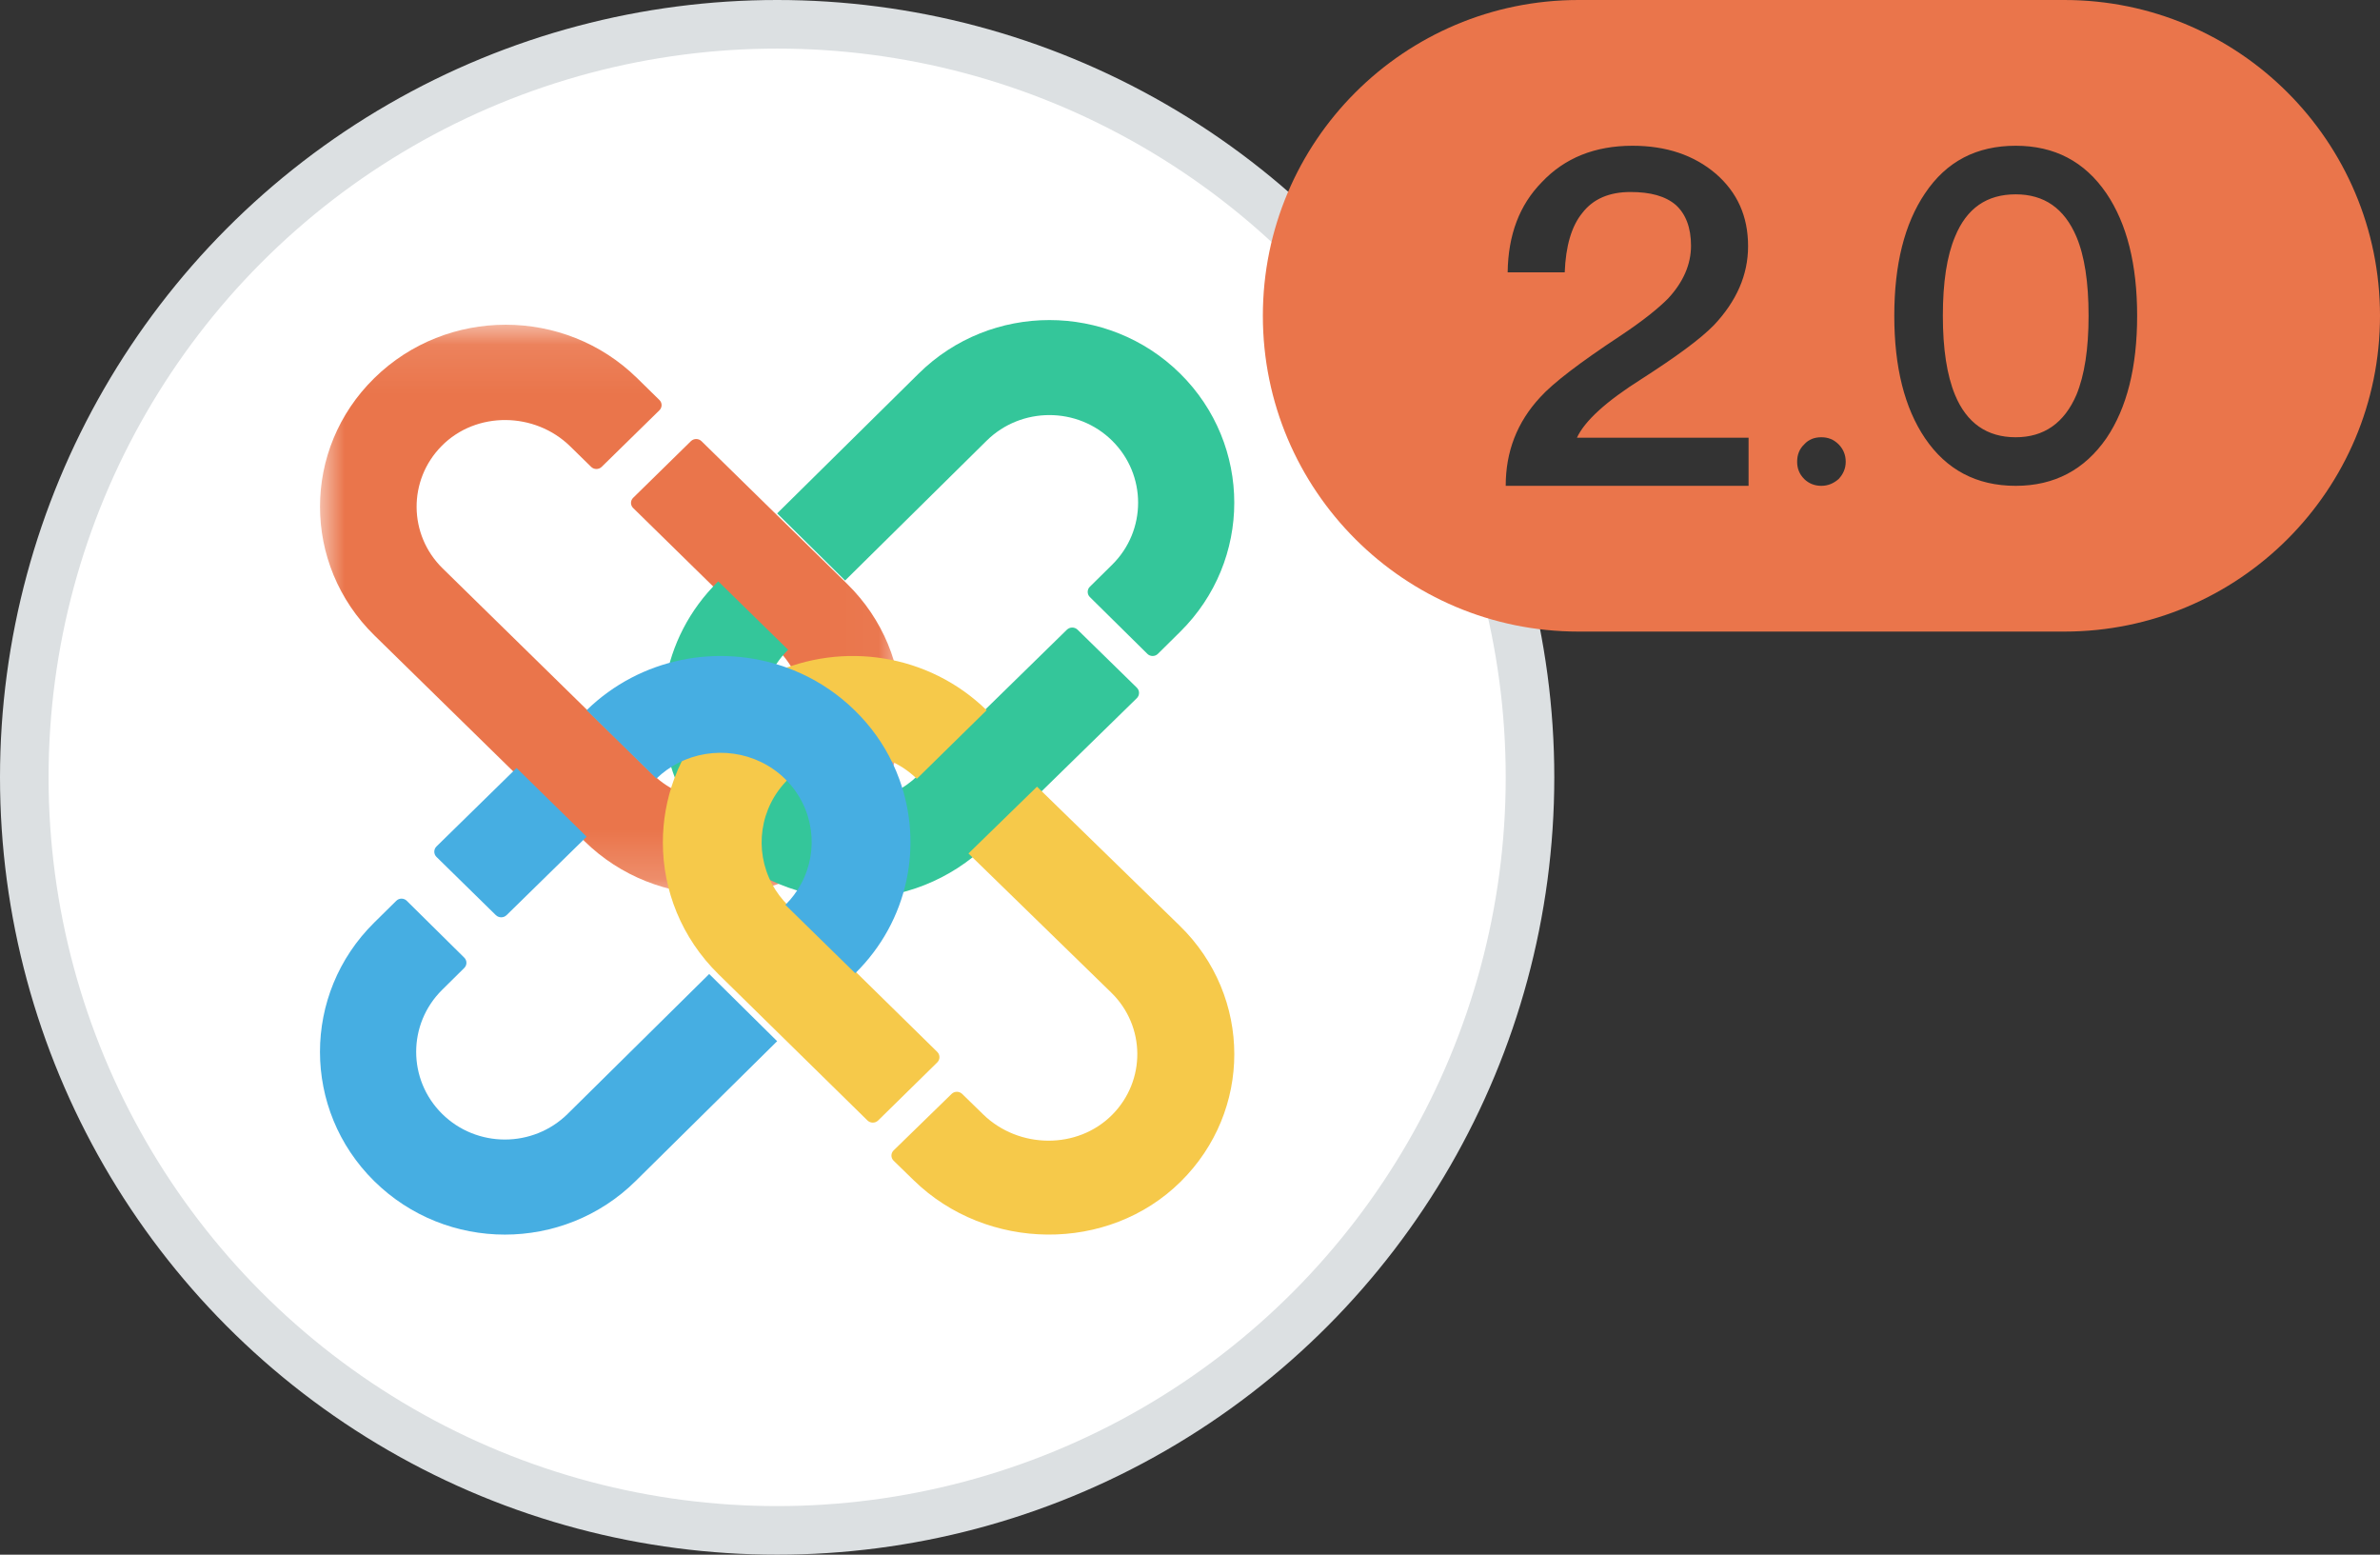 <?xml version="1.0" encoding="UTF-8"?>
<svg width="49px" height="32px" viewBox="0 0 49 32" version="1.1" xmlns="http://www.w3.org/2000/svg"
     xmlns:xlink="http://www.w3.org/1999/xlink">
    <rect x="0" y="0" width="49" height="32" fill="#333333" stroke="none"/>
    <title>编组 14</title>
    <defs>
        <polygon id="path-1"
                 points="0 0.096 11.973 0.096 11.973 11.824 0 11.824"></polygon>
        <path d="M1.932,2.159 C1.775,2.239 1.627,2.344 1.495,2.472 L0.096,1.102 C1.175,0.05 2.736,-0.237 4.079,0.24 C4.188,0.279 4.296,0.322 4.402,0.371 C4.753,0.533 5.083,0.751 5.38,1.024 L3.979,2.396"
              id="path-3"></path>
    </defs>
    <g id="页面-1" stroke="none" stroke-width="1" fill="none" fill-rule="evenodd">
        <g id="钱包插件" transform="translate(-600, -848)">
            <g id="编组-11" transform="translate(437, 686)">
                <g id="编组-5" transform="translate(0, 162)">
                    <g id="编组-4" transform="translate(163, 0)">
                        <g id="编组-14">
                            <circle id="椭圆形" stroke="#DCE0E2" fill="#FFFFFF" cx="16" cy="16" r="15.5"></circle>
                            <path d="M42.5,0 C46.09,-6.59444907e-16 49,2.91 49,6.5 C49,10.09 46.09,13 42.5,13 L32.5,13 C28.91,13 26,10.09 26,6.5 C26,2.91 28.91,2.43580175e-15 32.5,0 L42.5,0 Z M33.61,3 C32.837,3 32.215,3.25 31.743,3.75 C31.281,4.221 31.05,4.837 31.04,5.606 L32.215,5.606 C32.235,5.067 32.355,4.654 32.576,4.385 C32.797,4.096 33.129,3.952 33.57,3.952 C33.982,3.952 34.293,4.038 34.504,4.221 C34.705,4.404 34.815,4.683 34.815,5.058 C34.815,5.442 34.655,5.808 34.343,6.144 C34.143,6.346 33.821,6.606 33.359,6.913 C32.526,7.462 31.974,7.885 31.713,8.173 C31.231,8.692 31,9.298 31,10 L36,10 L36,9.01 L32.466,9.01 C32.627,8.663 33.068,8.26 33.801,7.798 C34.504,7.346 35.006,6.981 35.287,6.692 C35.749,6.202 35.99,5.663 35.99,5.067 C35.99,4.452 35.769,3.962 35.327,3.577 C34.876,3.192 34.303,3 33.61,3 Z M37.497,9 C37.357,9 37.236,9.045 37.146,9.146 C37.045,9.242 37,9.363 37,9.503 C37,9.643 37.045,9.758 37.146,9.86 C37.236,9.949 37.357,10 37.497,10 C37.637,10 37.752,9.949 37.854,9.86 C37.949,9.758 38,9.643 38,9.503 C38,9.363 37.949,9.242 37.854,9.146 C37.752,9.045 37.637,9 37.497,9 Z M41.5,3 C40.695,3 40.073,3.321 39.632,3.981 C39.211,4.604 39,5.443 39,6.5 C39,7.557 39.211,8.396 39.632,9.019 C40.073,9.67 40.695,10 41.5,10 C42.295,10 42.918,9.67 43.368,9.019 C43.789,8.396 44,7.557 44,6.5 C44,5.443 43.789,4.604 43.368,3.981 C42.918,3.321 42.295,3 41.5,3 Z M41.5,4 C42.083,4 42.5,4.285 42.75,4.873 C42.917,5.268 43,5.811 43,6.5 C43,7.18 42.917,7.722 42.75,8.127 C42.5,8.706 42.083,9 41.5,9 C40.906,9 40.49,8.706 40.25,8.127 C40.083,7.722 40,7.18 40,6.5 C40,5.811 40.083,5.268 40.25,4.873 C40.49,4.285 40.906,4 41.5,4 Z"
                                  id="形状结合" fill="#EA754B"></path>
                            <g id="Group-6" transform="translate(6.588, 6.588)">
                                <g id="Group-3">
                                    <mask id="mask-2" fill="white">
                                        <use xlink:href="#path-1"></use>
                                    </mask>
                                    <g id="Clip-2"></g>
                                    <path d="M10.853,5.43 L7.854,2.492 C7.794,2.434 7.697,2.434 7.637,2.492 L6.448,3.658 C6.388,3.716 6.388,3.811 6.448,3.869 L9.417,6.779 C10.143,7.49 10.163,8.672 9.424,9.371 C8.707,10.051 7.56,10.044 6.852,9.35 L2.526,5.112 C1.818,4.419 1.81,3.295 2.504,2.592 C3.217,1.869 4.425,1.888 5.151,2.599 L5.583,3.022 C5.642,3.08 5.739,3.08 5.799,3.022 L6.988,1.857 C7.048,1.798 7.048,1.703 6.988,1.645 L6.527,1.193 C5.034,-0.27 2.613,-0.27 1.12,1.193 C-0.373,2.655 -0.373,5.027 1.12,6.49 L5.446,10.727 C6.939,12.19 9.36,12.19 10.853,10.727 L10.853,10.727 C12.346,9.264 12.346,6.893 10.853,5.43"
                                          id="Fill-1" fill="#EA754B" mask="url(#mask-2)"></path>
                                </g>
                                <path d="M17.709,1.101 C16.222,-0.367 13.812,-0.367 12.326,1.101 L9.412,3.979 L10.804,5.354 C10.806,5.357 10.809,5.359 10.811,5.361 L13.725,2.483 C14.438,1.78 15.597,1.78 16.309,2.483 C17.022,3.187 17.022,4.332 16.309,5.036 L15.85,5.489 C15.791,5.547 15.791,5.642 15.85,5.701 L17.035,6.871 C17.094,6.929 17.191,6.929 17.25,6.871 L17.709,6.417 C19.195,4.949 19.195,2.57 17.709,1.101"
                                      id="Fill-4" fill="#34C69A"></path>
                                <path d="M15.598,6.374 C15.537,6.314 15.438,6.314 15.377,6.374 L12.304,9.379 C12.166,9.513 12.012,9.623 11.847,9.707 C11.138,10.07 10.241,9.961 9.646,9.379 C9.643,9.376 9.64,9.373 9.638,9.371 C8.916,8.656 8.916,7.501 9.638,6.786 L8.199,5.378 C7.005,6.55 6.749,8.29 7.43,9.707 C7.617,10.098 7.876,10.465 8.206,10.787 C8.625,11.197 9.116,11.494 9.638,11.68 C10.069,11.832 10.522,11.909 10.975,11.909 C11.977,11.909 12.979,11.535 13.744,10.787 L16.817,7.783 C16.878,7.723 16.878,7.626 16.817,7.566 L15.598,6.374 Z"
                                      id="Fill-6" fill="#34C69A"></path>
                                <path d="M17.7,12.466 L14.762,9.604 L13.351,10.979 L16.289,13.841 C17,14.534 17.006,15.657 16.31,16.358 C15.594,17.079 14.383,17.06 13.654,16.35 L13.221,15.928 C13.161,15.87 13.063,15.87 13.004,15.928 L11.81,17.091 C11.75,17.15 11.75,17.244 11.81,17.303 L12.225,17.707 C13.728,19.172 16.227,19.21 17.719,17.735 C18.456,17.007 18.824,16.058 18.824,15.111 C18.824,14.153 18.449,13.196 17.7,12.466"
                                      id="Fill-8" fill="#F6C94A"></path>
                                <path d="M12.708,15.28 C12.769,15.22 12.769,15.123 12.708,15.063 L9.641,12.053 C9.504,11.918 9.391,11.767 9.306,11.606 C8.936,10.912 9.047,10.032 9.641,9.449 L9.649,9.442 C10.378,8.733 11.558,8.733 12.288,9.442 L13.725,8.031 C12.528,6.862 10.752,6.611 9.306,7.278 C8.907,7.461 8.533,7.715 8.204,8.038 C7.785,8.449 7.482,8.929 7.293,9.442 C7.137,9.863 7.059,10.308 7.059,10.752 C7.059,11.734 7.441,12.715 8.204,13.464 L11.271,16.474 C11.332,16.534 11.431,16.534 11.492,16.474 L12.708,15.28 Z"
                                      id="Fill-10" fill="#F6C94A"></path>
                                <path d="M11.928,9.452 C11.887,9.338 11.84,9.227 11.787,9.116 C11.601,8.725 11.342,8.359 11.012,8.036 C10.684,7.715 10.312,7.462 9.915,7.279 C9.806,7.228 9.695,7.184 9.583,7.144 C8.203,6.654 6.599,6.949 5.49,8.03 L6.927,9.437 C7.064,9.306 7.215,9.198 7.376,9.116 C8.085,8.753 8.981,8.863 9.575,9.444 L9.582,9.451 C10.173,10.037 10.281,10.919 9.901,11.612 C9.819,11.765 9.712,11.908 9.582,12.037 L11.02,13.445 C12.118,12.364 12.421,10.8 11.928,9.452"
                                      id="Fill-12" fill="#46AEE2"></path>
                                <path d="M3.842,12.248 L5.49,10.634 L4.047,9.22 L2.399,10.834 C2.338,10.894 2.338,10.991 2.399,11.051 L3.62,12.248 C3.682,12.308 3.781,12.308 3.842,12.248"
                                      id="Fill-14" fill="#46AEE2"></path>
                                <path d="M5.099,16.339 C4.386,17.043 3.227,17.043 2.515,16.339 C1.802,15.635 1.802,14.49 2.515,13.786 L2.97,13.336 C3.03,13.277 3.03,13.182 2.97,13.123 L1.786,11.953 C1.727,11.894 1.63,11.894 1.571,11.953 L1.115,12.403 C-0.372,13.872 -0.372,16.253 1.115,17.722 C1.859,18.456 2.832,18.824 3.806,18.824 C4.78,18.824 5.755,18.456 6.498,17.722 L9.412,14.843 L8.013,13.46 L5.099,16.339 Z"
                                      id="Fill-16" fill="#46AEE2"></path>
                                <g id="Group-29" transform="translate(5.49, 6.915)">
                                    <mask id="mask-4" fill="white">
                                        <use xlink:href="#path-3"></use>
                                    </mask>
                                    <g id="Clip-28"></g>
                                    <path d="M1.932,2.159 C2.586,1.824 3.404,1.904 3.979,2.396 L5.38,1.024 C5.083,0.751 4.753,0.533 4.402,0.371 C4.296,0.322 4.188,0.279 4.079,0.24 C2.736,-0.237 1.175,0.05 0.096,1.102 L1.495,2.472 C1.627,2.344 1.775,2.239 1.932,2.159"
                                          id="Fill-27" mask="url(#mask-4)"></path>
                                </g>
                            </g>
                        </g>
                    </g>
                </g>
            </g>
        </g>
    </g>
</svg>
